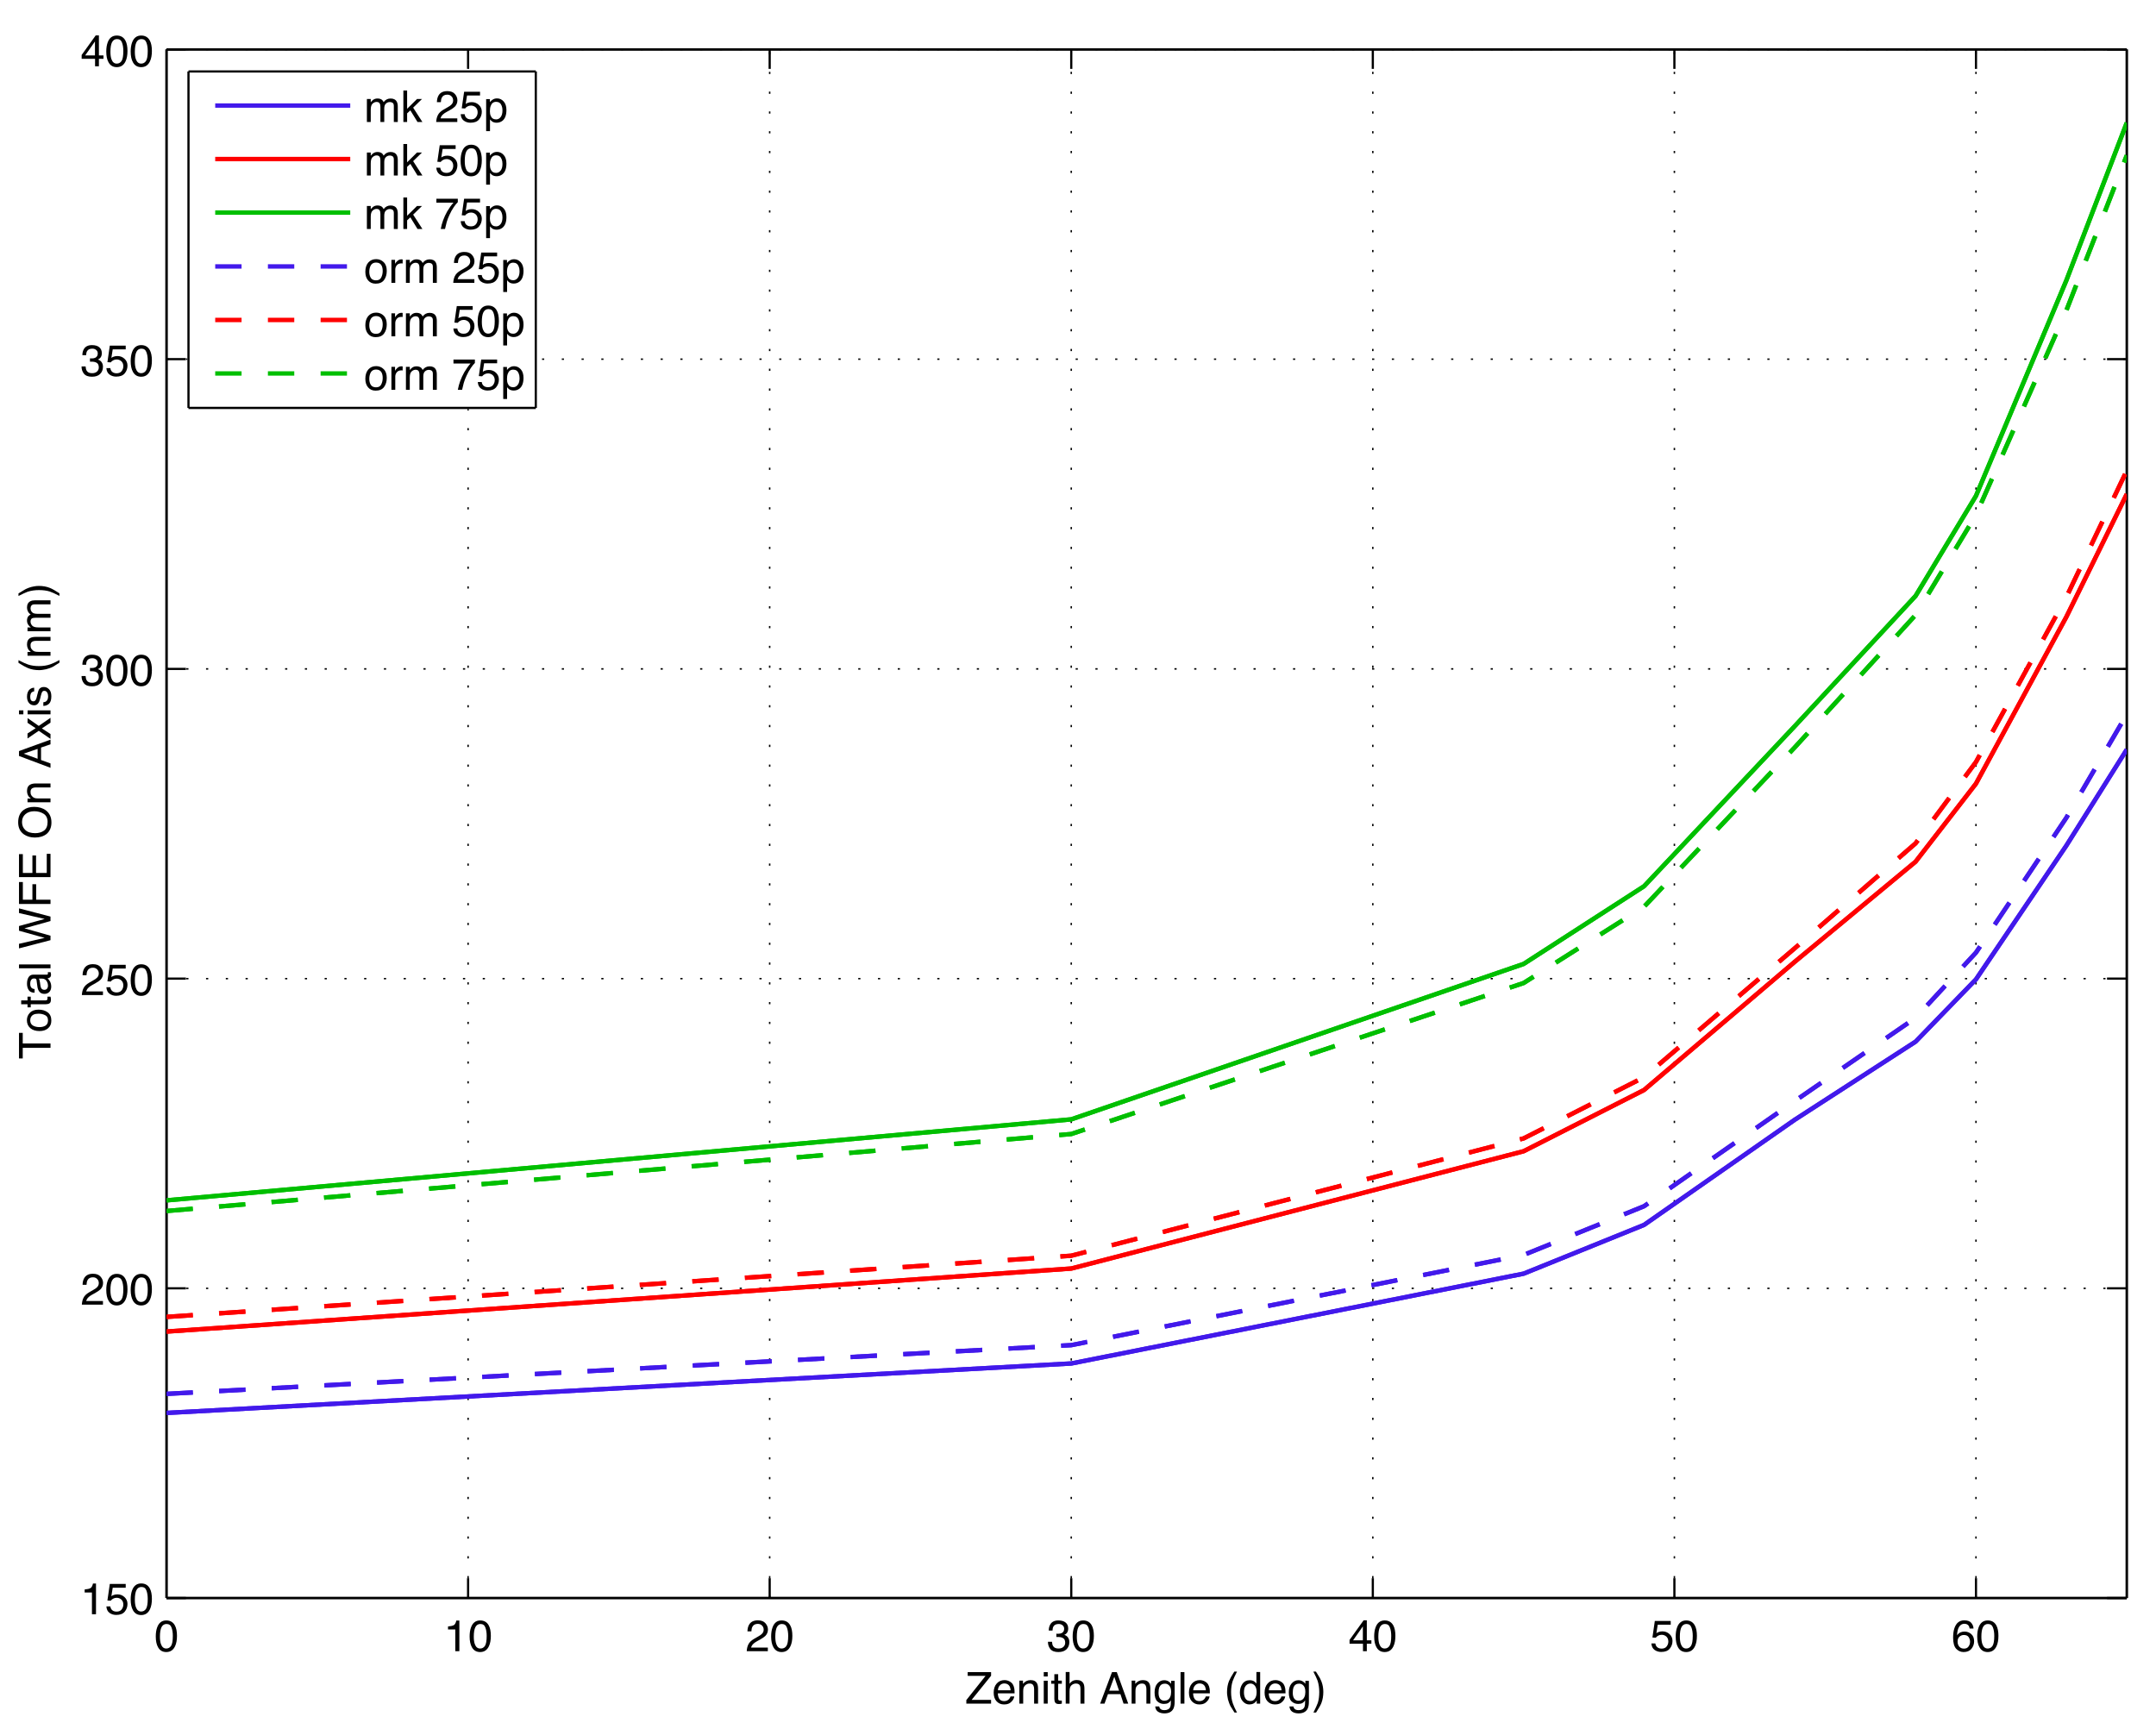 <?xml version="1.0" encoding="UTF-8"?>
<svg xmlns="http://www.w3.org/2000/svg" xmlns:xlink="http://www.w3.org/1999/xlink" width="324pt" height="259pt" viewBox="0 0 324 259" version="1.1">
<defs>
<g>
<symbol overflow="visible" id="glyph0-0">
<path style="stroke:none;" d="M 0.219 0 L 0.219 -4.734 L 3.969 -4.734 L 3.969 0 Z M 3.375 -0.594 L 3.375 -4.141 L 0.812 -4.141 L 0.812 -0.594 Z M 3.375 -0.594 "/>
</symbol>
<symbol overflow="visible" id="glyph0-1">
<path style="stroke:none;" d="M 1.781 -4.625 C 2.375 -4.625 2.805 -4.375 3.078 -3.875 C 3.285 -3.5 3.391 -2.977 3.391 -2.312 C 3.391 -1.688 3.297 -1.172 3.109 -0.766 C 2.836 -0.172 2.395 0.125 1.781 0.125 C 1.227 0.125 0.816 -0.113 0.547 -0.594 C 0.316 -1 0.203 -1.539 0.203 -2.219 C 0.203 -2.738 0.27 -3.188 0.406 -3.562 C 0.656 -4.27 1.113 -4.625 1.781 -4.625 Z M 1.781 -0.406 C 2.082 -0.406 2.32 -0.535 2.5 -0.797 C 2.676 -1.066 2.766 -1.566 2.766 -2.297 C 2.766 -2.816 2.695 -3.242 2.562 -3.578 C 2.438 -3.922 2.188 -4.094 1.812 -4.094 C 1.477 -4.094 1.227 -3.93 1.062 -3.609 C 0.906 -3.297 0.828 -2.82 0.828 -2.188 C 0.828 -1.719 0.879 -1.344 0.984 -1.062 C 1.141 -0.625 1.406 -0.406 1.781 -0.406 Z M 1.781 -0.406 "/>
</symbol>
<symbol overflow="visible" id="glyph0-2">
<path style="stroke:none;" d="M 0.625 -3.266 L 0.625 -3.719 C 1.051 -3.758 1.344 -3.828 1.5 -3.922 C 1.664 -4.016 1.789 -4.242 1.875 -4.609 L 2.328 -4.609 L 2.328 0 L 1.719 0 L 1.719 -3.266 Z M 0.625 -3.266 "/>
</symbol>
<symbol overflow="visible" id="glyph0-3">
<path style="stroke:none;" d="M 0.203 0 C 0.223 -0.395 0.305 -0.738 0.453 -1.031 C 0.598 -1.332 0.875 -1.602 1.281 -1.844 L 1.906 -2.203 C 2.188 -2.359 2.379 -2.492 2.484 -2.609 C 2.66 -2.785 2.75 -2.992 2.75 -3.234 C 2.75 -3.492 2.664 -3.703 2.5 -3.859 C 2.344 -4.023 2.133 -4.109 1.875 -4.109 C 1.469 -4.109 1.191 -3.957 1.047 -3.656 C 0.961 -3.488 0.914 -3.266 0.906 -2.984 L 0.312 -2.984 C 0.32 -3.379 0.398 -3.707 0.547 -3.969 C 0.797 -4.414 1.238 -4.641 1.875 -4.641 C 2.395 -4.641 2.773 -4.492 3.016 -4.203 C 3.266 -3.922 3.391 -3.602 3.391 -3.25 C 3.391 -2.883 3.258 -2.566 3 -2.297 C 2.852 -2.148 2.586 -1.969 2.203 -1.75 L 1.75 -1.5 C 1.539 -1.383 1.379 -1.273 1.266 -1.172 C 1.047 -0.984 0.91 -0.773 0.859 -0.547 L 3.375 -0.547 L 3.375 0 Z M 0.203 0 "/>
</symbol>
<symbol overflow="visible" id="glyph0-4">
<path style="stroke:none;" d="M 1.719 0.125 C 1.164 0.125 0.766 -0.023 0.516 -0.328 C 0.273 -0.629 0.156 -0.992 0.156 -1.422 L 0.766 -1.422 C 0.785 -1.117 0.844 -0.898 0.938 -0.766 C 1.082 -0.523 1.352 -0.406 1.75 -0.406 C 2.051 -0.406 2.289 -0.484 2.469 -0.641 C 2.656 -0.805 2.75 -1.02 2.75 -1.281 C 2.75 -1.602 2.648 -1.828 2.453 -1.953 C 2.266 -2.078 2 -2.141 1.656 -2.141 C 1.613 -2.141 1.57 -2.141 1.531 -2.141 C 1.5 -2.141 1.461 -2.141 1.422 -2.141 L 1.422 -2.641 C 1.473 -2.641 1.52 -2.633 1.562 -2.625 C 1.602 -2.625 1.648 -2.625 1.703 -2.625 C 1.922 -2.625 2.098 -2.66 2.234 -2.734 C 2.473 -2.859 2.594 -3.07 2.594 -3.375 C 2.594 -3.602 2.508 -3.781 2.344 -3.906 C 2.188 -4.031 2 -4.094 1.781 -4.094 C 1.395 -4.094 1.129 -3.969 0.984 -3.719 C 0.898 -3.57 0.852 -3.367 0.844 -3.109 L 0.281 -3.109 C 0.281 -3.453 0.348 -3.742 0.484 -3.984 C 0.711 -4.41 1.125 -4.625 1.719 -4.625 C 2.195 -4.625 2.562 -4.52 2.812 -4.312 C 3.07 -4.102 3.203 -3.801 3.203 -3.406 C 3.203 -3.113 3.125 -2.879 2.969 -2.703 C 2.875 -2.598 2.754 -2.516 2.609 -2.453 C 2.848 -2.391 3.035 -2.258 3.172 -2.062 C 3.305 -1.875 3.375 -1.645 3.375 -1.375 C 3.375 -0.926 3.227 -0.562 2.938 -0.281 C 2.656 -0.008 2.25 0.125 1.719 0.125 Z M 1.719 0.125 "/>
</symbol>
<symbol overflow="visible" id="glyph0-5">
<path style="stroke:none;" d="M 2.172 -1.641 L 2.172 -3.734 L 0.703 -1.641 Z M 2.188 0 L 2.188 -1.125 L 0.172 -1.125 L 0.172 -1.703 L 2.281 -4.641 L 2.766 -4.641 L 2.766 -1.641 L 3.453 -1.641 L 3.453 -1.125 L 2.766 -1.125 L 2.766 0 Z M 2.188 0 "/>
</symbol>
<symbol overflow="visible" id="glyph0-6">
<path style="stroke:none;" d="M 0.812 -1.172 C 0.852 -0.848 1.008 -0.617 1.281 -0.484 C 1.414 -0.422 1.57 -0.391 1.75 -0.391 C 2.094 -0.391 2.348 -0.5 2.516 -0.719 C 2.68 -0.938 2.766 -1.18 2.766 -1.453 C 2.766 -1.773 2.664 -2.023 2.469 -2.203 C 2.27 -2.379 2.035 -2.469 1.766 -2.469 C 1.566 -2.469 1.395 -2.426 1.25 -2.344 C 1.102 -2.27 0.977 -2.164 0.875 -2.031 L 0.375 -2.062 L 0.734 -4.547 L 3.125 -4.547 L 3.125 -3.984 L 1.172 -3.984 L 0.969 -2.703 C 1.07 -2.785 1.176 -2.844 1.281 -2.875 C 1.445 -2.945 1.645 -2.984 1.875 -2.984 C 2.289 -2.984 2.645 -2.848 2.938 -2.578 C 3.238 -2.305 3.391 -1.961 3.391 -1.547 C 3.391 -1.109 3.254 -0.723 2.984 -0.391 C 2.711 -0.055 2.281 0.109 1.688 0.109 C 1.312 0.109 0.977 0.004 0.688 -0.203 C 0.406 -0.41 0.25 -0.734 0.219 -1.172 Z M 0.812 -1.172 "/>
</symbol>
<symbol overflow="visible" id="glyph0-7">
<path style="stroke:none;" d="M 1.922 -4.641 C 2.441 -4.641 2.801 -4.504 3 -4.234 C 3.207 -3.973 3.312 -3.695 3.312 -3.406 L 2.734 -3.406 C 2.703 -3.594 2.648 -3.738 2.578 -3.844 C 2.43 -4.031 2.219 -4.125 1.938 -4.125 C 1.613 -4.125 1.352 -3.973 1.156 -3.672 C 0.969 -3.379 0.863 -2.953 0.844 -2.391 C 0.977 -2.586 1.145 -2.734 1.344 -2.828 C 1.531 -2.91 1.738 -2.953 1.969 -2.953 C 2.352 -2.953 2.688 -2.828 2.969 -2.578 C 3.258 -2.336 3.406 -1.973 3.406 -1.484 C 3.406 -1.066 3.27 -0.691 3 -0.359 C 2.727 -0.035 2.336 0.125 1.828 0.125 C 1.398 0.125 1.031 -0.035 0.719 -0.359 C 0.406 -0.691 0.25 -1.25 0.25 -2.031 C 0.25 -2.602 0.316 -3.086 0.453 -3.484 C 0.723 -4.254 1.211 -4.641 1.922 -4.641 Z M 1.891 -0.391 C 2.191 -0.391 2.414 -0.492 2.562 -0.703 C 2.719 -0.91 2.797 -1.156 2.797 -1.438 C 2.797 -1.664 2.727 -1.891 2.594 -2.109 C 2.457 -2.328 2.211 -2.438 1.859 -2.438 C 1.609 -2.438 1.391 -2.352 1.203 -2.188 C 1.016 -2.02 0.922 -1.77 0.922 -1.438 C 0.922 -1.145 1.004 -0.895 1.172 -0.688 C 1.348 -0.488 1.586 -0.391 1.891 -0.391 Z M 1.891 -0.391 "/>
</symbol>
<symbol overflow="visible" id="glyph0-8">
<path style="stroke:none;" d="M 0.156 -0.531 L 3.047 -4.172 L 0.359 -4.172 L 0.359 -4.734 L 3.875 -4.734 L 3.875 -4.188 L 0.953 -0.562 L 3.875 -0.562 L 3.875 0 L 0.156 0 Z M 2.125 -4.734 Z M 2.125 -4.734 "/>
</symbol>
<symbol overflow="visible" id="glyph0-9">
<path style="stroke:none;" d="M 1.859 -3.531 C 2.109 -3.531 2.348 -3.473 2.578 -3.359 C 2.805 -3.242 2.977 -3.098 3.094 -2.922 C 3.207 -2.742 3.285 -2.535 3.328 -2.297 C 3.359 -2.141 3.375 -1.891 3.375 -1.547 L 0.859 -1.547 C 0.867 -1.191 0.945 -0.906 1.094 -0.688 C 1.25 -0.477 1.488 -0.375 1.812 -0.375 C 2.113 -0.375 2.359 -0.477 2.547 -0.688 C 2.648 -0.801 2.723 -0.93 2.766 -1.078 L 3.328 -1.078 C 3.316 -0.953 3.27 -0.812 3.188 -0.656 C 3.102 -0.5 3.004 -0.375 2.891 -0.281 C 2.723 -0.102 2.508 0.016 2.25 0.078 C 2.102 0.109 1.941 0.125 1.766 0.125 C 1.336 0.125 0.973 -0.031 0.672 -0.344 C 0.379 -0.656 0.234 -1.094 0.234 -1.656 C 0.234 -2.219 0.383 -2.672 0.688 -3.016 C 0.988 -3.359 1.379 -3.531 1.859 -3.531 Z M 2.781 -2 C 2.758 -2.25 2.707 -2.453 2.625 -2.609 C 2.457 -2.891 2.191 -3.031 1.828 -3.031 C 1.555 -3.031 1.332 -2.93 1.156 -2.734 C 0.977 -2.547 0.883 -2.301 0.875 -2 Z M 1.812 -3.547 Z M 1.812 -3.547 "/>
</symbol>
<symbol overflow="visible" id="glyph0-10">
<path style="stroke:none;" d="M 0.422 -3.453 L 0.969 -3.453 L 0.969 -2.969 C 1.133 -3.164 1.305 -3.305 1.484 -3.391 C 1.672 -3.484 1.879 -3.531 2.109 -3.531 C 2.598 -3.531 2.926 -3.359 3.094 -3.016 C 3.188 -2.828 3.234 -2.562 3.234 -2.219 L 3.234 0 L 2.641 0 L 2.641 -2.172 C 2.641 -2.391 2.609 -2.562 2.547 -2.688 C 2.453 -2.906 2.27 -3.016 2 -3.016 C 1.852 -3.016 1.738 -3 1.656 -2.969 C 1.5 -2.914 1.359 -2.82 1.234 -2.688 C 1.141 -2.57 1.078 -2.453 1.047 -2.328 C 1.016 -2.211 1 -2.039 1 -1.812 L 1 0 L 0.422 0 Z M 1.781 -3.547 Z M 1.781 -3.547 "/>
</symbol>
<symbol overflow="visible" id="glyph0-11">
<path style="stroke:none;" d="M 0.422 -3.438 L 1.016 -3.438 L 1.016 0 L 0.422 0 Z M 0.422 -4.734 L 1.016 -4.734 L 1.016 -4.078 L 0.422 -4.078 Z M 0.422 -4.734 "/>
</symbol>
<symbol overflow="visible" id="glyph0-12">
<path style="stroke:none;" d="M 0.547 -4.422 L 1.125 -4.422 L 1.125 -3.453 L 1.672 -3.453 L 1.672 -2.984 L 1.125 -2.984 L 1.125 -0.719 C 1.125 -0.602 1.164 -0.523 1.25 -0.484 C 1.289 -0.461 1.363 -0.453 1.469 -0.453 C 1.5 -0.453 1.531 -0.453 1.562 -0.453 C 1.594 -0.453 1.629 -0.453 1.672 -0.453 L 1.672 0 C 1.609 0.02 1.539 0.035 1.469 0.047 C 1.395 0.055 1.316 0.062 1.234 0.062 C 0.961 0.062 0.781 -0.004 0.688 -0.141 C 0.594 -0.285 0.547 -0.469 0.547 -0.688 L 0.547 -2.984 L 0.078 -2.984 L 0.078 -3.453 L 0.547 -3.453 Z M 0.547 -4.422 "/>
</symbol>
<symbol overflow="visible" id="glyph0-13">
<path style="stroke:none;" d="M 0.422 -4.75 L 1 -4.75 L 1 -2.984 C 1.133 -3.16 1.258 -3.285 1.375 -3.359 C 1.562 -3.484 1.797 -3.547 2.078 -3.547 C 2.578 -3.547 2.914 -3.367 3.094 -3.016 C 3.188 -2.828 3.234 -2.562 3.234 -2.219 L 3.234 0 L 2.641 0 L 2.641 -2.172 C 2.641 -2.43 2.609 -2.617 2.547 -2.734 C 2.441 -2.922 2.242 -3.016 1.953 -3.016 C 1.711 -3.016 1.492 -2.93 1.297 -2.766 C 1.098 -2.609 1 -2.297 1 -1.828 L 1 0 L 0.422 0 Z M 0.422 -4.75 "/>
</symbol>
<symbol overflow="visible" id="glyph0-14">
<path style="stroke:none;" d=""/>
</symbol>
<symbol overflow="visible" id="glyph0-15">
<path style="stroke:none;" d="M 2.938 -1.938 L 2.219 -4.031 L 1.453 -1.938 Z M 1.875 -4.734 L 2.594 -4.734 L 4.312 0 L 3.609 0 L 3.141 -1.422 L 1.266 -1.422 L 0.75 0 L 0.094 0 Z M 1.875 -4.734 "/>
</symbol>
<symbol overflow="visible" id="glyph0-16">
<path style="stroke:none;" d="M 1.641 -3.516 C 1.91 -3.516 2.145 -3.445 2.344 -3.312 C 2.457 -3.238 2.57 -3.129 2.688 -2.984 L 2.688 -3.422 L 3.219 -3.422 L 3.219 -0.281 C 3.219 0.156 3.156 0.504 3.031 0.766 C 2.789 1.234 2.336 1.469 1.672 1.469 C 1.297 1.469 0.977 1.383 0.719 1.219 C 0.469 1.051 0.328 0.785 0.297 0.422 L 0.891 0.422 C 0.922 0.578 0.977 0.695 1.062 0.781 C 1.188 0.914 1.391 0.984 1.672 0.984 C 2.117 0.984 2.41 0.828 2.547 0.516 C 2.629 0.328 2.664 -0.004 2.656 -0.484 C 2.539 -0.305 2.398 -0.172 2.234 -0.078 C 2.078 0.004 1.863 0.047 1.594 0.047 C 1.219 0.047 0.891 -0.082 0.609 -0.344 C 0.336 -0.613 0.203 -1.055 0.203 -1.672 C 0.203 -2.254 0.344 -2.707 0.625 -3.031 C 0.906 -3.352 1.242 -3.516 1.641 -3.516 Z M 2.688 -1.75 C 2.688 -2.176 2.598 -2.488 2.422 -2.688 C 2.242 -2.895 2.02 -3 1.75 -3 C 1.344 -3 1.062 -2.812 0.906 -2.438 C 0.832 -2.227 0.797 -1.957 0.797 -1.625 C 0.797 -1.238 0.875 -0.941 1.031 -0.734 C 1.188 -0.535 1.398 -0.438 1.672 -0.438 C 2.086 -0.438 2.379 -0.625 2.547 -1 C 2.641 -1.207 2.688 -1.457 2.688 -1.75 Z M 1.703 -3.547 Z M 1.703 -3.547 "/>
</symbol>
<symbol overflow="visible" id="glyph0-17">
<path style="stroke:none;" d="M 0.438 -4.734 L 1.016 -4.734 L 1.016 0 L 0.438 0 Z M 0.438 -4.734 "/>
</symbol>
<symbol overflow="visible" id="glyph0-18">
<path style="stroke:none;" d="M 1.953 -4.812 C 1.617 -4.156 1.398 -3.676 1.297 -3.375 C 1.141 -2.895 1.062 -2.348 1.062 -1.734 C 1.062 -1.109 1.148 -0.539 1.328 -0.031 C 1.43 0.289 1.641 0.75 1.953 1.344 L 1.578 1.344 C 1.254 0.852 1.055 0.539 0.984 0.406 C 0.91 0.27 0.832 0.086 0.75 -0.141 C 0.625 -0.461 0.539 -0.801 0.5 -1.156 C 0.469 -1.344 0.453 -1.523 0.453 -1.703 C 0.453 -2.336 0.551 -2.898 0.75 -3.391 C 0.883 -3.711 1.148 -4.188 1.547 -4.812 Z M 1.953 -4.812 "/>
</symbol>
<symbol overflow="visible" id="glyph0-19">
<path style="stroke:none;" d="M 0.797 -1.688 C 0.797 -1.312 0.875 -1 1.031 -0.75 C 1.188 -0.508 1.438 -0.391 1.781 -0.391 C 2.051 -0.391 2.27 -0.504 2.438 -0.734 C 2.613 -0.961 2.703 -1.297 2.703 -1.734 C 2.703 -2.16 2.613 -2.477 2.438 -2.688 C 2.258 -2.906 2.039 -3.016 1.781 -3.016 C 1.488 -3.016 1.25 -2.898 1.062 -2.672 C 0.883 -2.453 0.797 -2.125 0.797 -1.688 Z M 1.672 -3.516 C 1.93 -3.516 2.148 -3.457 2.328 -3.344 C 2.43 -3.281 2.547 -3.172 2.672 -3.016 L 2.672 -4.75 L 3.234 -4.75 L 3.234 0 L 2.719 0 L 2.719 -0.484 C 2.582 -0.266 2.422 -0.109 2.234 -0.016 C 2.047 0.078 1.832 0.125 1.594 0.125 C 1.219 0.125 0.891 -0.035 0.609 -0.359 C 0.328 -0.68 0.188 -1.113 0.188 -1.656 C 0.188 -2.156 0.312 -2.586 0.562 -2.953 C 0.82 -3.328 1.191 -3.516 1.672 -3.516 Z M 1.672 -3.516 "/>
</symbol>
<symbol overflow="visible" id="glyph0-20">
<path style="stroke:none;" d="M 0.234 1.344 C 0.566 0.676 0.785 0.191 0.891 -0.109 C 1.035 -0.566 1.109 -1.109 1.109 -1.734 C 1.109 -2.359 1.023 -2.926 0.859 -3.438 C 0.742 -3.758 0.531 -4.219 0.219 -4.812 L 0.609 -4.812 C 0.941 -4.289 1.141 -3.969 1.203 -3.844 C 1.273 -3.719 1.352 -3.547 1.438 -3.328 C 1.539 -3.055 1.613 -2.789 1.656 -2.531 C 1.695 -2.27 1.719 -2.016 1.719 -1.766 C 1.719 -1.129 1.617 -0.562 1.422 -0.062 C 1.297 0.25 1.031 0.719 0.625 1.344 Z M 0.234 1.344 "/>
</symbol>
<symbol overflow="visible" id="glyph0-21">
<path style="stroke:none;" d="M 0.422 -3.453 L 1 -3.453 L 1 -2.969 C 1.133 -3.133 1.258 -3.258 1.375 -3.344 C 1.562 -3.469 1.773 -3.531 2.016 -3.531 C 2.297 -3.531 2.52 -3.461 2.688 -3.328 C 2.781 -3.254 2.863 -3.141 2.938 -2.984 C 3.07 -3.172 3.223 -3.305 3.391 -3.391 C 3.566 -3.484 3.766 -3.531 3.984 -3.531 C 4.441 -3.531 4.754 -3.363 4.922 -3.031 C 5.016 -2.852 5.062 -2.609 5.062 -2.297 L 5.062 0 L 4.469 0 L 4.469 -2.406 C 4.469 -2.633 4.41 -2.789 4.297 -2.875 C 4.18 -2.957 4.039 -3 3.875 -3 C 3.645 -3 3.445 -2.922 3.281 -2.766 C 3.113 -2.617 3.031 -2.367 3.031 -2.016 L 3.031 0 L 2.453 0 L 2.453 -2.25 C 2.453 -2.488 2.422 -2.66 2.359 -2.766 C 2.273 -2.93 2.113 -3.016 1.875 -3.016 C 1.656 -3.016 1.453 -2.926 1.266 -2.75 C 1.086 -2.582 1 -2.273 1 -1.828 L 1 0 L 0.422 0 Z M 0.422 -3.453 "/>
</symbol>
<symbol overflow="visible" id="glyph0-22">
<path style="stroke:none;" d="M 0.406 -4.734 L 0.969 -4.734 L 0.969 -1.984 L 2.453 -3.453 L 3.203 -3.453 L 1.875 -2.156 L 3.266 0 L 2.531 0 L 1.453 -1.75 L 0.969 -1.297 L 0.969 0 L 0.406 0 Z M 0.406 -4.734 "/>
</symbol>
<symbol overflow="visible" id="glyph0-23">
<path style="stroke:none;" d="M 1.875 -0.391 C 2.145 -0.391 2.367 -0.504 2.547 -0.734 C 2.734 -0.961 2.828 -1.301 2.828 -1.75 C 2.828 -2.02 2.785 -2.254 2.703 -2.453 C 2.555 -2.836 2.281 -3.031 1.875 -3.031 C 1.477 -3.031 1.207 -2.828 1.062 -2.422 C 0.977 -2.211 0.938 -1.941 0.938 -1.609 C 0.938 -1.336 0.977 -1.109 1.062 -0.922 C 1.207 -0.566 1.477 -0.391 1.875 -0.391 Z M 0.375 -3.438 L 0.938 -3.438 L 0.938 -2.984 C 1.062 -3.141 1.191 -3.258 1.328 -3.344 C 1.516 -3.477 1.742 -3.547 2.016 -3.547 C 2.398 -3.547 2.727 -3.395 3 -3.094 C 3.281 -2.789 3.422 -2.359 3.422 -1.797 C 3.422 -1.047 3.223 -0.508 2.828 -0.188 C 2.578 0.008 2.285 0.109 1.953 0.109 C 1.691 0.109 1.473 0.051 1.297 -0.062 C 1.203 -0.125 1.086 -0.234 0.953 -0.391 L 0.953 1.375 L 0.375 1.375 Z M 0.375 -3.438 "/>
</symbol>
<symbol overflow="visible" id="glyph0-24">
<path style="stroke:none;" d="M 3.453 -4.547 L 3.453 -4.031 C 3.297 -3.895 3.094 -3.645 2.844 -3.281 C 2.602 -2.926 2.391 -2.539 2.203 -2.125 C 2.016 -1.727 1.875 -1.363 1.781 -1.031 C 1.719 -0.812 1.633 -0.469 1.531 0 L 0.891 0 C 1.047 -0.883 1.367 -1.766 1.859 -2.641 C 2.16 -3.148 2.473 -3.586 2.797 -3.953 L 0.234 -3.953 L 0.234 -4.547 Z M 3.453 -4.547 "/>
</symbol>
<symbol overflow="visible" id="glyph0-25">
<path style="stroke:none;" d="M 1.797 -0.375 C 2.18 -0.375 2.441 -0.52 2.578 -0.812 C 2.723 -1.102 2.797 -1.426 2.797 -1.781 C 2.797 -2.102 2.742 -2.367 2.641 -2.578 C 2.484 -2.891 2.203 -3.047 1.797 -3.047 C 1.441 -3.047 1.18 -2.91 1.016 -2.641 C 0.859 -2.367 0.781 -2.039 0.781 -1.656 C 0.781 -1.289 0.859 -0.984 1.016 -0.734 C 1.18 -0.492 1.441 -0.375 1.797 -0.375 Z M 1.812 -3.562 C 2.258 -3.562 2.633 -3.41 2.938 -3.109 C 3.25 -2.816 3.406 -2.379 3.406 -1.797 C 3.406 -1.242 3.27 -0.785 3 -0.422 C 2.727 -0.055 2.305 0.125 1.734 0.125 C 1.266 0.125 0.891 -0.035 0.609 -0.359 C 0.328 -0.68 0.188 -1.113 0.188 -1.656 C 0.188 -2.238 0.332 -2.703 0.625 -3.047 C 0.926 -3.391 1.32 -3.562 1.812 -3.562 Z M 1.797 -3.547 Z M 1.797 -3.547 "/>
</symbol>
<symbol overflow="visible" id="glyph0-26">
<path style="stroke:none;" d="M 0.438 -3.453 L 0.984 -3.453 L 0.984 -2.859 C 1.035 -2.973 1.148 -3.113 1.328 -3.281 C 1.504 -3.445 1.707 -3.531 1.938 -3.531 C 1.945 -3.531 1.961 -3.531 1.984 -3.531 C 2.016 -3.531 2.062 -3.523 2.125 -3.516 L 2.125 -2.906 C 2.082 -2.914 2.047 -2.922 2.016 -2.922 C 1.992 -2.922 1.961 -2.922 1.922 -2.922 C 1.629 -2.922 1.406 -2.828 1.25 -2.641 C 1.094 -2.453 1.016 -2.234 1.016 -1.984 L 1.016 0 L 0.438 0 Z M 0.438 -3.453 "/>
</symbol>
<symbol overflow="visible" id="glyph1-0">
<path style="stroke:none;" d="M 0 -0.219 L -4.734 -0.219 L -4.734 -3.969 L 0 -3.969 Z M -0.594 -3.375 L -4.141 -3.375 L -4.141 -0.812 L -0.594 -0.812 Z M -0.594 -3.375 "/>
</symbol>
<symbol overflow="visible" id="glyph1-1">
<path style="stroke:none;" d="M -4.734 -3.953 L -4.172 -3.953 L -4.172 -2.359 L 0 -2.359 L 0 -1.703 L -4.172 -1.703 L -4.172 -0.109 L -4.734 -0.109 Z M -4.734 -3.953 "/>
</symbol>
<symbol overflow="visible" id="glyph1-2">
<path style="stroke:none;" d="M -0.375 -1.797 C -0.375 -2.18 -0.52 -2.441 -0.812 -2.578 C -1.102 -2.723 -1.426 -2.797 -1.781 -2.797 C -2.102 -2.797 -2.363 -2.75 -2.562 -2.656 C -2.883 -2.488 -3.047 -2.203 -3.047 -1.797 C -3.047 -1.441 -2.91 -1.18 -2.641 -1.016 C -2.367 -0.859 -2.039 -0.781 -1.656 -0.781 C -1.289 -0.781 -0.984 -0.859 -0.734 -1.016 C -0.492 -1.18 -0.375 -1.441 -0.375 -1.797 Z M -3.547 -1.812 C -3.547 -2.258 -3.395 -2.633 -3.094 -2.938 C -2.801 -3.25 -2.367 -3.406 -1.797 -3.406 C -1.242 -3.406 -0.785 -3.27 -0.422 -3 C -0.055 -2.727 0.125 -2.312 0.125 -1.75 C 0.125 -1.27 -0.035 -0.891 -0.359 -0.609 C -0.68 -0.328 -1.113 -0.188 -1.656 -0.188 C -2.227 -0.188 -2.688 -0.332 -3.031 -0.625 C -3.375 -0.926 -3.547 -1.32 -3.547 -1.812 Z M -3.531 -1.797 Z M -3.531 -1.797 "/>
</symbol>
<symbol overflow="visible" id="glyph1-3">
<path style="stroke:none;" d="M -4.406 -0.547 L -4.406 -1.125 L -3.453 -1.125 L -3.453 -1.688 L -2.969 -1.688 L -2.969 -1.125 L -0.719 -1.125 C -0.602 -1.125 -0.523 -1.164 -0.484 -1.25 C -0.461 -1.289 -0.453 -1.367 -0.453 -1.484 C -0.453 -1.504 -0.453 -1.531 -0.453 -1.562 C -0.453 -1.594 -0.453 -1.633 -0.453 -1.688 L 0 -1.688 C 0.02 -1.613 0.035 -1.539 0.047 -1.469 C 0.055 -1.395 0.062 -1.316 0.062 -1.234 C 0.062 -0.961 -0.004 -0.781 -0.141 -0.688 C -0.285 -0.594 -0.469 -0.547 -0.688 -0.547 L -2.969 -0.547 L -2.969 -0.078 L -3.453 -0.078 L -3.453 -0.547 Z M -4.406 -0.547 "/>
</symbol>
<symbol overflow="visible" id="glyph1-4">
<path style="stroke:none;" d="M -0.922 -0.875 C -0.754 -0.875 -0.617 -0.93 -0.516 -1.047 C -0.422 -1.172 -0.375 -1.316 -0.375 -1.484 C -0.375 -1.691 -0.422 -1.891 -0.516 -2.078 C -0.672 -2.398 -0.926 -2.562 -1.281 -2.562 L -1.75 -2.562 C -1.707 -2.5 -1.672 -2.41 -1.641 -2.297 C -1.609 -2.18 -1.586 -2.07 -1.578 -1.969 L -1.531 -1.609 C -1.5 -1.398 -1.457 -1.242 -1.406 -1.141 C -1.301 -0.961 -1.141 -0.875 -0.922 -0.875 Z M -2.094 -2.281 C -2.102 -2.414 -2.156 -2.504 -2.25 -2.547 C -2.301 -2.566 -2.379 -2.578 -2.484 -2.578 C -2.68 -2.578 -2.82 -2.504 -2.906 -2.359 C -3 -2.223 -3.047 -2.023 -3.047 -1.766 C -3.047 -1.461 -2.961 -1.25 -2.797 -1.125 C -2.703 -1.051 -2.566 -1.004 -2.391 -0.984 L -2.391 -0.438 C -2.816 -0.445 -3.113 -0.582 -3.281 -0.844 C -3.445 -1.113 -3.531 -1.426 -3.531 -1.781 C -3.531 -2.188 -3.453 -2.516 -3.297 -2.766 C -3.141 -3.023 -2.898 -3.156 -2.578 -3.156 L -0.594 -3.156 C -0.531 -3.156 -0.477 -3.164 -0.438 -3.188 C -0.406 -3.207 -0.391 -3.258 -0.391 -3.344 C -0.391 -3.363 -0.391 -3.391 -0.391 -3.422 C -0.398 -3.461 -0.406 -3.5 -0.406 -3.531 L 0.016 -3.531 C 0.047 -3.438 0.062 -3.363 0.062 -3.312 C 0.07 -3.27 0.078 -3.211 0.078 -3.141 C 0.078 -2.93 0.004 -2.785 -0.141 -2.703 C -0.211 -2.648 -0.316 -2.613 -0.453 -2.594 C -0.297 -2.477 -0.16 -2.305 -0.047 -2.078 C 0.055 -1.859 0.109 -1.617 0.109 -1.359 C 0.109 -1.035 0.016 -0.77 -0.172 -0.562 C -0.367 -0.363 -0.613 -0.266 -0.906 -0.266 C -1.227 -0.266 -1.473 -0.363 -1.641 -0.562 C -1.816 -0.758 -1.926 -1.023 -1.969 -1.359 Z M -3.531 -1.797 Z M -3.531 -1.797 "/>
</symbol>
<symbol overflow="visible" id="glyph1-5">
<path style="stroke:none;" d="M -4.734 -0.438 L -4.734 -1.016 L 0 -1.016 L 0 -0.438 Z M -4.734 -0.438 "/>
</symbol>
<symbol overflow="visible" id="glyph1-6">
<path style="stroke:none;" d=""/>
</symbol>
<symbol overflow="visible" id="glyph1-7">
<path style="stroke:none;" d="M -4.734 -0.812 L -0.875 -1.703 L -4.734 -2.781 L -4.734 -3.484 L -0.875 -4.547 L -4.734 -5.438 L -4.734 -6.141 L 0 -4.906 L 0 -4.234 L -3.922 -3.141 L 0 -2.031 L 0 -1.359 L -4.734 -0.125 Z M -4.734 -0.812 "/>
</symbol>
<symbol overflow="visible" id="glyph1-8">
<path style="stroke:none;" d="M -4.734 -0.562 L -4.734 -3.859 L -4.156 -3.859 L -4.156 -1.203 L -2.719 -1.203 L -2.719 -3.531 L -2.156 -3.531 L -2.156 -1.203 L 0 -1.203 L 0 -0.562 Z M -4.734 -0.562 "/>
</symbol>
<symbol overflow="visible" id="glyph1-9">
<path style="stroke:none;" d="M -4.734 -0.562 L -4.734 -4.016 L -4.156 -4.016 L -4.156 -1.188 L -2.719 -1.188 L -2.719 -3.812 L -2.172 -3.812 L -2.172 -1.188 L -0.562 -1.188 L -0.562 -4.062 L 0 -4.062 L 0 -0.562 Z M -4.734 -2.312 Z M -4.734 -2.312 "/>
</symbol>
<symbol overflow="visible" id="glyph1-10">
<path style="stroke:none;" d="M -4.859 -2.547 C -4.859 -3.391 -4.586 -4.008 -4.047 -4.406 C -3.629 -4.719 -3.098 -4.875 -2.453 -4.875 C -1.742 -4.875 -1.156 -4.695 -0.688 -4.344 C -0.133 -3.914 0.141 -3.312 0.141 -2.531 C 0.141 -1.801 -0.098 -1.227 -0.578 -0.812 C -1.047 -0.445 -1.633 -0.266 -2.344 -0.266 C -2.977 -0.266 -3.523 -0.422 -3.984 -0.734 C -4.566 -1.141 -4.859 -1.742 -4.859 -2.547 Z M -0.438 -2.609 C -0.438 -3.18 -0.641 -3.594 -1.047 -3.844 C -1.453 -4.094 -1.914 -4.219 -2.438 -4.219 C -2.988 -4.219 -3.43 -4.07 -3.766 -3.781 C -4.109 -3.488 -4.281 -3.094 -4.281 -2.594 C -4.281 -2.102 -4.113 -1.703 -3.781 -1.391 C -3.445 -1.078 -2.953 -0.922 -2.297 -0.922 C -1.773 -0.922 -1.332 -1.051 -0.969 -1.312 C -0.613 -1.582 -0.438 -2.016 -0.438 -2.609 Z M -4.859 -2.562 Z M -4.859 -2.562 "/>
</symbol>
<symbol overflow="visible" id="glyph1-11">
<path style="stroke:none;" d="M -3.453 -0.422 L -3.453 -0.984 L -2.953 -0.984 C -3.16 -1.141 -3.305 -1.305 -3.391 -1.484 C -3.484 -1.672 -3.531 -1.879 -3.531 -2.109 C -3.531 -2.598 -3.359 -2.926 -3.016 -3.094 C -2.828 -3.195 -2.562 -3.25 -2.219 -3.25 L 0 -3.25 L 0 -2.656 L -2.172 -2.656 C -2.379 -2.656 -2.551 -2.625 -2.688 -2.562 C -2.895 -2.457 -3 -2.27 -3 -2 C -3 -1.863 -2.988 -1.75 -2.969 -1.656 C -2.914 -1.5 -2.816 -1.359 -2.672 -1.234 C -2.566 -1.141 -2.453 -1.078 -2.328 -1.047 C -2.203 -1.016 -2.031 -1 -1.812 -1 L 0 -1 L 0 -0.422 Z M -3.531 -1.797 Z M -3.531 -1.797 "/>
</symbol>
<symbol overflow="visible" id="glyph1-12">
<path style="stroke:none;" d="M -1.938 -2.938 L -4.031 -2.219 L -1.938 -1.453 Z M -4.734 -1.875 L -4.734 -2.609 L 0 -4.328 L 0 -3.625 L -1.422 -3.141 L -1.422 -1.266 L 0 -0.75 L 0 -0.094 Z M -4.734 -1.875 "/>
</symbol>
<symbol overflow="visible" id="glyph1-13">
<path style="stroke:none;" d="M -3.453 -0.094 L -3.453 -0.844 L -2.234 -1.641 L -3.453 -2.453 L -3.438 -3.156 L -1.766 -1.984 L 0 -3.203 L 0 -2.469 L -1.297 -1.609 L 0 -0.766 L 0 -0.031 L -1.766 -1.25 Z M -3.453 -0.094 "/>
</symbol>
<symbol overflow="visible" id="glyph1-14">
<path style="stroke:none;" d="M -3.438 -0.422 L -3.438 -1.016 L 0 -1.016 L 0 -0.422 Z M -4.734 -0.422 L -4.734 -1.016 L -4.078 -1.016 L -4.078 -0.422 Z M -4.734 -0.422 "/>
</symbol>
<symbol overflow="visible" id="glyph1-15">
<path style="stroke:none;" d="M -1.078 -0.766 C -0.891 -0.785 -0.742 -0.836 -0.641 -0.922 C -0.453 -1.066 -0.359 -1.316 -0.359 -1.672 C -0.359 -1.891 -0.406 -2.078 -0.5 -2.234 C -0.594 -2.398 -0.738 -2.484 -0.938 -2.484 C -1.082 -2.484 -1.191 -2.422 -1.266 -2.297 C -1.316 -2.211 -1.375 -2.047 -1.438 -1.797 L -1.547 -1.344 C -1.617 -1.039 -1.703 -0.82 -1.797 -0.688 C -1.953 -0.438 -2.164 -0.312 -2.438 -0.312 C -2.77 -0.312 -3.035 -0.426 -3.234 -0.656 C -3.43 -0.895 -3.531 -1.211 -3.531 -1.609 C -3.531 -2.129 -3.379 -2.504 -3.078 -2.734 C -2.891 -2.879 -2.68 -2.953 -2.453 -2.953 L -2.453 -2.406 C -2.586 -2.395 -2.707 -2.348 -2.812 -2.266 C -2.969 -2.129 -3.047 -1.895 -3.047 -1.562 C -3.047 -1.344 -3.004 -1.176 -2.922 -1.062 C -2.836 -0.957 -2.723 -0.906 -2.578 -0.906 C -2.43 -0.906 -2.312 -0.977 -2.219 -1.125 C -2.164 -1.207 -2.117 -1.332 -2.078 -1.5 L -1.984 -1.891 C -1.891 -2.305 -1.797 -2.586 -1.703 -2.734 C -1.547 -2.953 -1.312 -3.062 -1 -3.062 C -0.688 -3.062 -0.422 -2.941 -0.203 -2.703 C 0.016 -2.473 0.125 -2.125 0.125 -1.656 C 0.125 -1.133 0.008 -0.766 -0.219 -0.547 C -0.445 -0.336 -0.734 -0.227 -1.078 -0.219 Z M -3.531 -1.625 Z M -3.531 -1.625 "/>
</symbol>
<symbol overflow="visible" id="glyph1-16">
<path style="stroke:none;" d="M -4.812 -1.953 C -4.156 -1.617 -3.672 -1.398 -3.359 -1.297 C -2.891 -1.141 -2.348 -1.062 -1.734 -1.062 C -1.109 -1.062 -0.539 -1.148 -0.031 -1.328 C 0.289 -1.43 0.75 -1.645 1.344 -1.969 L 1.344 -1.578 C 0.852 -1.266 0.539 -1.066 0.406 -0.984 C 0.27 -0.91 0.086 -0.832 -0.141 -0.75 C -0.461 -0.625 -0.801 -0.539 -1.156 -0.5 C -1.344 -0.469 -1.52 -0.453 -1.688 -0.453 C -2.32 -0.453 -2.891 -0.555 -3.391 -0.766 C -3.703 -0.891 -4.176 -1.148 -4.812 -1.547 Z M -4.812 -1.953 "/>
</symbol>
<symbol overflow="visible" id="glyph1-17">
<path style="stroke:none;" d="M -3.453 -0.422 L -3.453 -1 L -2.953 -1 C -3.129 -1.133 -3.254 -1.258 -3.328 -1.375 C -3.461 -1.562 -3.531 -1.781 -3.531 -2.031 C -3.531 -2.301 -3.461 -2.52 -3.328 -2.688 C -3.242 -2.781 -3.129 -2.867 -2.984 -2.953 C -3.172 -3.078 -3.305 -3.227 -3.391 -3.406 C -3.484 -3.582 -3.531 -3.773 -3.531 -3.984 C -3.531 -4.453 -3.359 -4.77 -3.016 -4.938 C -2.836 -5.031 -2.598 -5.078 -2.297 -5.078 L 0 -5.078 L 0 -4.469 L -2.391 -4.469 C -2.617 -4.469 -2.773 -4.41 -2.859 -4.297 C -2.953 -4.18 -3 -4.039 -3 -3.875 C -3 -3.645 -2.922 -3.445 -2.766 -3.281 C -2.617 -3.125 -2.363 -3.047 -2 -3.047 L 0 -3.047 L 0 -2.453 L -2.25 -2.453 C -2.477 -2.453 -2.648 -2.426 -2.766 -2.375 C -2.922 -2.281 -3 -2.113 -3 -1.875 C -3 -1.656 -2.914 -1.453 -2.75 -1.266 C -2.582 -1.086 -2.273 -1 -1.828 -1 L 0 -1 L 0 -0.422 Z M -3.453 -0.422 "/>
</symbol>
<symbol overflow="visible" id="glyph1-18">
<path style="stroke:none;" d="M 1.344 -0.234 C 0.676 -0.578 0.191 -0.797 -0.109 -0.891 C -0.566 -1.035 -1.109 -1.109 -1.734 -1.109 C -2.348 -1.109 -2.914 -1.023 -3.438 -0.859 C -3.75 -0.742 -4.207 -0.531 -4.812 -0.219 L -4.812 -0.609 C -4.281 -0.941 -3.953 -1.141 -3.828 -1.203 C -3.703 -1.273 -3.531 -1.352 -3.312 -1.438 C -3.051 -1.539 -2.785 -1.613 -2.516 -1.656 C -2.254 -1.707 -2.004 -1.734 -1.766 -1.734 C -1.129 -1.734 -0.562 -1.629 -0.062 -1.422 C 0.25 -1.297 0.719 -1.031 1.344 -0.625 Z M 1.344 -0.234 "/>
</symbol>
</g>
<clipPath id="clip1">
  <path d="M 0.109 0 L 324 0 L 324 258.891 L 0.109 258.891 Z M 0.109 0 "/>
</clipPath>
<clipPath id="clip2">
  <path d="M 25.02 112 L 319.602 112 L 319.602 213 L 25.02 213 Z M 25.02 112 "/>
</clipPath>
<clipPath id="clip3">
  <path d="M 25.02 74 L 319.602 74 L 319.602 201 L 25.02 201 Z M 25.02 74 "/>
</clipPath>
<clipPath id="clip4">
  <path d="M 25.02 18 L 319.602 18 L 319.602 181 L 25.02 181 Z M 25.02 18 "/>
</clipPath>
<clipPath id="clip5">
  <path d="M 25.02 107 L 319.602 107 L 319.602 210 L 25.02 210 Z M 25.02 107 "/>
</clipPath>
<clipPath id="clip6">
  <path d="M 25.02 70 L 319.602 70 L 319.602 199 L 25.02 199 Z M 25.02 70 "/>
</clipPath>
<clipPath id="clip7">
  <path d="M 25.02 23 L 319.602 23 L 319.602 183 L 25.02 183 Z M 25.02 23 "/>
</clipPath>
<clipPath id="clip8">
  <path d="M 25.02 112 L 319.602 112 L 319.602 213 L 25.02 213 Z M 25.02 112 "/>
</clipPath>
<clipPath id="clip9">
  <path d="M 25.02 74 L 319.602 74 L 319.602 201 L 25.02 201 Z M 25.02 74 "/>
</clipPath>
<clipPath id="clip10">
  <path d="M 25.02 18 L 319.602 18 L 319.602 181 L 25.02 181 Z M 25.02 18 "/>
</clipPath>
<clipPath id="clip11">
  <path d="M 25.02 107 L 319.602 107 L 319.602 210 L 25.02 210 Z M 25.02 107 "/>
</clipPath>
<clipPath id="clip12">
  <path d="M 25.02 70 L 319.602 70 L 319.602 199 L 25.02 199 Z M 25.02 70 "/>
</clipPath>
<clipPath id="clip13">
  <path d="M 25.02 23 L 319.602 23 L 319.602 183 L 25.02 183 Z M 25.02 23 "/>
</clipPath>
</defs>
<g id="surface1">
<rect x="0" y="0" width="324" height="259" style="fill:rgb(100%,100%,100%);fill-opacity:1;stroke:none;"/>
<g clip-path="url(#clip1)" clip-rule="nonzero">
<path style=" stroke:none;fill-rule:nonzero;fill:rgb(100%,100%,100%);fill-opacity:1;" d="M 0.109 258.891 L 324.027 258.891 L 324.027 -0.027 L 0.109 -0.027 Z M 0.109 258.891 "/>
</g>
<path style=" stroke:none;fill-rule:nonzero;fill:rgb(100%,100%,100%);fill-opacity:1;" d="M 25.02 240.168 L 319.547 240.168 L 319.547 7.543 L 25.02 7.543 Z M 25.02 240.168 "/>
<path style="fill:none;stroke-width:0.5;stroke-linecap:butt;stroke-linejoin:round;stroke:rgb(100%,100%,100%);stroke-opacity:1;stroke-miterlimit:10;" d="M 37.915 28.503 L 37.915 380.584 L 484.252 380.584 L 484.252 28.503 L 37.915 28.503 " transform="matrix(0.66,0,0,-0.661,0,259)"/>
<path style="fill:none;stroke-width:0.333;stroke-linecap:butt;stroke-linejoin:round;stroke:rgb(0%,0%,0%);stroke-opacity:1;stroke-dasharray:0.5,4;stroke-miterlimit:10;" d="M 37.915 28.503 L 37.915 380.584 M 106.583 28.503 L 106.583 380.584 M 175.251 28.503 L 175.251 380.584 M 243.919 28.503 L 243.919 380.584 M 312.582 28.503 L 312.582 380.584 M 381.25 28.503 L 381.25 380.584 M 449.918 28.503 L 449.918 380.584 M 37.915 28.503 L 484.252 28.503 M 37.915 98.916 L 484.252 98.916 M 37.915 169.33 L 484.252 169.33 M 37.915 239.75 L 484.252 239.75 M 37.915 310.17 L 484.252 310.17 M 37.915 380.584 L 484.252 380.584 " transform="matrix(0.66,0,0,-0.661,0,259)"/>
<path style="fill:none;stroke-width:0.5;stroke-linecap:butt;stroke-linejoin:round;stroke:rgb(0%,0%,0%);stroke-opacity:1;stroke-miterlimit:10;" d="M 37.915 28.503 L 484.252 28.503 M 37.915 380.584 L 484.252 380.584 M 37.915 28.503 L 37.915 380.584 M 484.252 28.503 L 484.252 380.584 M 37.915 28.503 L 484.252 28.503 M 37.915 28.503 L 37.915 380.584 M 37.915 28.503 L 37.915 33.002 M 37.915 380.584 L 37.915 376.167 " transform="matrix(0.66,0,0,-0.661,0,259)"/>
<g style="fill:rgb(0%,0%,0%);fill-opacity:1;">
  <use xlink:href="#glyph0-1" x="23.206" y="248.153"/>
</g>
<path style="fill:none;stroke-width:0.5;stroke-linecap:butt;stroke-linejoin:round;stroke:rgb(0%,0%,0%);stroke-opacity:1;stroke-miterlimit:10;" d="M 106.583 28.503 L 106.583 33.002 M 106.583 380.584 L 106.583 376.167 " transform="matrix(0.66,0,0,-0.661,0,259)"/>
<g style="fill:rgb(0%,0%,0%);fill-opacity:1;">
  <use xlink:href="#glyph0-2" x="66.703" y="248.153"/>
  <use xlink:href="#glyph0-1" x="70.372" y="248.153"/>
</g>
<path style="fill:none;stroke-width:0.5;stroke-linecap:butt;stroke-linejoin:round;stroke:rgb(0%,0%,0%);stroke-opacity:1;stroke-miterlimit:10;" d="M 175.251 28.503 L 175.251 33.002 M 175.251 380.584 L 175.251 376.167 " transform="matrix(0.66,0,0,-0.661,0,259)"/>
<g style="fill:rgb(0%,0%,0%);fill-opacity:1;">
  <use xlink:href="#glyph0-3" x="112.014" y="248.153"/>
  <use xlink:href="#glyph0-1" x="115.683" y="248.153"/>
</g>
<path style="fill:none;stroke-width:0.5;stroke-linecap:butt;stroke-linejoin:round;stroke:rgb(0%,0%,0%);stroke-opacity:1;stroke-miterlimit:10;" d="M 243.919 28.503 L 243.919 33.002 M 243.919 380.584 L 243.919 376.167 " transform="matrix(0.66,0,0,-0.661,0,259)"/>
<g style="fill:rgb(0%,0%,0%);fill-opacity:1;">
  <use xlink:href="#glyph0-4" x="157.326" y="248.153"/>
  <use xlink:href="#glyph0-1" x="160.995" y="248.153"/>
</g>
<path style="fill:none;stroke-width:0.5;stroke-linecap:butt;stroke-linejoin:round;stroke:rgb(0%,0%,0%);stroke-opacity:1;stroke-miterlimit:10;" d="M 312.582 28.503 L 312.582 33.002 M 312.582 380.584 L 312.582 376.167 " transform="matrix(0.66,0,0,-0.661,0,259)"/>
<g style="fill:rgb(0%,0%,0%);fill-opacity:1;">
  <use xlink:href="#glyph0-5" x="202.637" y="248.153"/>
  <use xlink:href="#glyph0-1" x="206.306" y="248.153"/>
</g>
<path style="fill:none;stroke-width:0.5;stroke-linecap:butt;stroke-linejoin:round;stroke:rgb(0%,0%,0%);stroke-opacity:1;stroke-miterlimit:10;" d="M 381.25 28.503 L 381.25 33.002 M 381.25 380.584 L 381.25 376.167 " transform="matrix(0.66,0,0,-0.661,0,259)"/>
<g style="fill:rgb(0%,0%,0%);fill-opacity:1;">
  <use xlink:href="#glyph0-6" x="247.949" y="248.153"/>
  <use xlink:href="#glyph0-1" x="251.618" y="248.153"/>
</g>
<path style="fill:none;stroke-width:0.5;stroke-linecap:butt;stroke-linejoin:round;stroke:rgb(0%,0%,0%);stroke-opacity:1;stroke-miterlimit:10;" d="M 449.918 28.503 L 449.918 33.002 M 449.918 380.584 L 449.918 376.167 " transform="matrix(0.66,0,0,-0.661,0,259)"/>
<g style="fill:rgb(0%,0%,0%);fill-opacity:1;">
  <use xlink:href="#glyph0-7" x="293.261" y="248.153"/>
  <use xlink:href="#glyph0-1" x="296.93" y="248.153"/>
</g>
<path style="fill:none;stroke-width:0.5;stroke-linecap:butt;stroke-linejoin:round;stroke:rgb(0%,0%,0%);stroke-opacity:1;stroke-miterlimit:10;" d="M 37.915 28.503 L 42.331 28.503 M 484.252 28.503 L 479.753 28.503 " transform="matrix(0.66,0,0,-0.661,0,259)"/>
<g style="fill:rgb(0%,0%,0%);fill-opacity:1;">
  <use xlink:href="#glyph0-2" x="12.098" y="242.592"/>
  <use xlink:href="#glyph0-6" x="15.767" y="242.592"/>
  <use xlink:href="#glyph0-1" x="19.436" y="242.592"/>
</g>
<path style="fill:none;stroke-width:0.5;stroke-linecap:butt;stroke-linejoin:round;stroke:rgb(0%,0%,0%);stroke-opacity:1;stroke-miterlimit:10;" d="M 37.915 98.916 L 42.331 98.916 M 484.252 98.916 L 479.753 98.916 " transform="matrix(0.66,0,0,-0.661,0,259)"/>
<g style="fill:rgb(0%,0%,0%);fill-opacity:1;">
  <use xlink:href="#glyph0-3" x="12.098" y="196.067"/>
  <use xlink:href="#glyph0-1" x="15.767" y="196.067"/>
  <use xlink:href="#glyph0-1" x="19.436" y="196.067"/>
</g>
<path style="fill:none;stroke-width:0.5;stroke-linecap:butt;stroke-linejoin:round;stroke:rgb(0%,0%,0%);stroke-opacity:1;stroke-miterlimit:10;" d="M 37.915 169.33 L 42.331 169.33 M 484.252 169.33 L 479.753 169.33 " transform="matrix(0.66,0,0,-0.661,0,259)"/>
<g style="fill:rgb(0%,0%,0%);fill-opacity:1;">
  <use xlink:href="#glyph0-3" x="12.098" y="149.542"/>
  <use xlink:href="#glyph0-6" x="15.767" y="149.542"/>
  <use xlink:href="#glyph0-1" x="19.436" y="149.542"/>
</g>
<path style="fill:none;stroke-width:0.5;stroke-linecap:butt;stroke-linejoin:round;stroke:rgb(0%,0%,0%);stroke-opacity:1;stroke-miterlimit:10;" d="M 37.915 239.75 L 42.331 239.75 M 484.252 239.75 L 479.753 239.75 " transform="matrix(0.66,0,0,-0.661,0,259)"/>
<g style="fill:rgb(0%,0%,0%);fill-opacity:1;">
  <use xlink:href="#glyph0-4" x="12.098" y="103.016"/>
  <use xlink:href="#glyph0-1" x="15.767" y="103.016"/>
  <use xlink:href="#glyph0-1" x="19.436" y="103.016"/>
</g>
<path style="fill:none;stroke-width:0.5;stroke-linecap:butt;stroke-linejoin:round;stroke:rgb(0%,0%,0%);stroke-opacity:1;stroke-miterlimit:10;" d="M 37.915 310.17 L 42.331 310.17 M 484.252 310.17 L 479.753 310.17 " transform="matrix(0.66,0,0,-0.661,0,259)"/>
<g style="fill:rgb(0%,0%,0%);fill-opacity:1;">
  <use xlink:href="#glyph0-4" x="12.098" y="56.491"/>
  <use xlink:href="#glyph0-6" x="15.767" y="56.491"/>
  <use xlink:href="#glyph0-1" x="19.436" y="56.491"/>
</g>
<path style="fill:none;stroke-width:0.5;stroke-linecap:butt;stroke-linejoin:round;stroke:rgb(0%,0%,0%);stroke-opacity:1;stroke-miterlimit:10;" d="M 37.915 380.584 L 42.331 380.584 M 484.252 380.584 L 479.753 380.584 " transform="matrix(0.66,0,0,-0.661,0,259)"/>
<g style="fill:rgb(0%,0%,0%);fill-opacity:1;">
  <use xlink:href="#glyph0-5" x="12.098" y="9.966"/>
  <use xlink:href="#glyph0-1" x="15.767" y="9.966"/>
  <use xlink:href="#glyph0-1" x="19.436" y="9.966"/>
</g>
<path style="fill:none;stroke-width:0.5;stroke-linecap:butt;stroke-linejoin:round;stroke:rgb(0%,0%,0%);stroke-opacity:1;stroke-miterlimit:10;" d="M 37.915 28.503 L 484.252 28.503 M 37.915 380.584 L 484.252 380.584 M 37.915 28.503 L 37.915 380.584 M 484.252 28.503 L 484.252 380.584 " transform="matrix(0.66,0,0,-0.661,0,259)"/>
<g clip-path="url(#clip2)" clip-rule="nonzero">
<path style="fill:none;stroke-width:1;stroke-linecap:butt;stroke-linejoin:round;stroke:rgb(25.882%,9.804%,92.157%);stroke-opacity:1;stroke-miterlimit:10;" d="M 37.915 70.585 L 243.919 81.83 L 346.916 102.251 L 374.335 113.33 L 408.669 137.251 L 436.166 154.999 L 449.918 169.165 L 470.5 199.583 L 484.252 221.416 " transform="matrix(0.66,0,0,-0.661,0,259)"/>
</g>
<g clip-path="url(#clip3)" clip-rule="nonzero">
<path style="fill:none;stroke-width:1;stroke-linecap:butt;stroke-linejoin:round;stroke:rgb(100%,0%,0%);stroke-opacity:1;stroke-miterlimit:10;" d="M 37.915 89.084 L 243.919 103.416 L 346.916 130.085 L 374.335 144.003 L 408.669 173.167 L 436.166 195.917 L 449.918 213.666 L 470.5 251.58 L 484.252 279.497 " transform="matrix(0.66,0,0,-0.661,0,259)"/>
</g>
<g clip-path="url(#clip4)" clip-rule="nonzero">
<path style="fill:none;stroke-width:1;stroke-linecap:butt;stroke-linejoin:round;stroke:rgb(0%,74.902%,0%);stroke-opacity:1;stroke-miterlimit:10;" d="M 37.915 118.917 L 243.919 137.334 L 346.916 172.665 L 374.335 190.33 L 408.669 226.749 L 436.166 256.334 L 449.918 279.084 L 470.5 328.084 L 484.252 363.917 " transform="matrix(0.66,0,0,-0.661,0,259)"/>
</g>
<g clip-path="url(#clip5)" clip-rule="nonzero">
<path style="fill:none;stroke-width:1;stroke-linecap:butt;stroke-linejoin:round;stroke:rgb(25.882%,9.804%,92.157%);stroke-opacity:1;stroke-dasharray:6;stroke-miterlimit:10;" d="M 37.915 74.919 L 243.919 85.998 L 346.916 106.502 L 374.335 117.581 L 408.669 141.502 L 436.166 160.415 L 449.918 175.248 L 470.5 205.915 L 484.252 229.416 " transform="matrix(0.66,0,0,-0.661,0,259)"/>
</g>
<g clip-path="url(#clip6)" clip-rule="nonzero">
<path style="fill:none;stroke-width:1;stroke-linecap:butt;stroke-linejoin:round;stroke:rgb(100%,0%,0%);stroke-opacity:1;stroke-dasharray:6;stroke-miterlimit:10;" d="M 37.915 92.419 L 243.919 106.33 L 346.916 133 L 374.335 146.917 L 408.669 176.247 L 436.166 200.085 L 449.918 218.584 L 470.5 256.085 L 484.252 284.83 " transform="matrix(0.66,0,0,-0.661,0,259)"/>
</g>
<g clip-path="url(#clip7)" clip-rule="nonzero">
<path style="fill:none;stroke-width:1;stroke-linecap:butt;stroke-linejoin:round;stroke:rgb(0%,74.902%,0%);stroke-opacity:1;stroke-dasharray:6;stroke-miterlimit:10;" d="M 37.915 116.499 L 243.919 133.999 L 346.916 168.331 L 374.335 185.666 L 408.669 221.919 L 436.166 252 L 449.918 274.75 L 470.5 321.249 L 484.252 356.497 " transform="matrix(0.66,0,0,-0.661,0,259)"/>
</g>
<g style="fill:rgb(0%,0%,0%);fill-opacity:1;">
  <use xlink:href="#glyph0-8" x="145.063" y="256.027"/>
  <use xlink:href="#glyph0-9" x="149.095" y="256.027"/>
  <use xlink:href="#glyph0-10" x="152.764" y="256.027"/>
  <use xlink:href="#glyph0-11" x="156.433" y="256.027"/>
  <use xlink:href="#glyph0-12" x="157.898" y="256.027"/>
  <use xlink:href="#glyph0-13" x="159.732" y="256.027"/>
  <use xlink:href="#glyph0-14" x="163.401" y="256.027"/>
  <use xlink:href="#glyph0-15" x="165.236" y="256.027"/>
  <use xlink:href="#glyph0-10" x="169.637" y="256.027"/>
  <use xlink:href="#glyph0-16" x="173.306" y="256.027"/>
  <use xlink:href="#glyph0-17" x="176.975" y="256.027"/>
  <use xlink:href="#glyph0-9" x="178.44" y="256.027"/>
  <use xlink:href="#glyph0-14" x="182.109" y="256.027"/>
  <use xlink:href="#glyph0-18" x="183.943" y="256.027"/>
  <use xlink:href="#glyph0-19" x="186.141" y="256.027"/>
  <use xlink:href="#glyph0-9" x="189.809" y="256.027"/>
  <use xlink:href="#glyph0-16" x="193.478" y="256.027"/>
  <use xlink:href="#glyph0-20" x="197.147" y="256.027"/>
</g>
<g style="fill:rgb(0%,0%,0%);fill-opacity:1;">
  <use xlink:href="#glyph1-1" x="7.589" y="159.177"/>
  <use xlink:href="#glyph1-2" x="7.589" y="155.14"/>
  <use xlink:href="#glyph1-3" x="7.589" y="151.467"/>
  <use xlink:href="#glyph1-4" x="7.589" y="149.63"/>
  <use xlink:href="#glyph1-5" x="7.589" y="145.956"/>
  <use xlink:href="#glyph1-6" x="7.589" y="144.489"/>
  <use xlink:href="#glyph1-7" x="7.589" y="142.653"/>
  <use xlink:href="#glyph1-8" x="7.589" y="136.415"/>
  <use xlink:href="#glyph1-9" x="7.589" y="132.379"/>
  <use xlink:href="#glyph1-6" x="7.589" y="127.972"/>
  <use xlink:href="#glyph1-10" x="7.589" y="126.135"/>
  <use xlink:href="#glyph1-11" x="7.589" y="120.994"/>
  <use xlink:href="#glyph1-6" x="7.589" y="117.321"/>
  <use xlink:href="#glyph1-12" x="7.589" y="115.484"/>
  <use xlink:href="#glyph1-13" x="7.589" y="111.077"/>
  <use xlink:href="#glyph1-14" x="7.589" y="107.774"/>
  <use xlink:href="#glyph1-15" x="7.589" y="106.307"/>
  <use xlink:href="#glyph1-6" x="7.589" y="103.003"/>
  <use xlink:href="#glyph1-16" x="7.589" y="101.166"/>
  <use xlink:href="#glyph1-11" x="7.589" y="98.966"/>
  <use xlink:href="#glyph1-17" x="7.589" y="95.293"/>
  <use xlink:href="#glyph1-18" x="7.589" y="89.789"/>
</g>
<g style="fill:rgb(0%,0%,0%);fill-opacity:1;">
  <use xlink:href="#glyph0-14" x="24.086" y="242.537"/>
</g>
<g style="fill:rgb(0%,0%,0%);fill-opacity:1;">
  <use xlink:href="#glyph0-14" x="318.666" y="9.855"/>
</g>
<g clip-path="url(#clip8)" clip-rule="nonzero">
<path style="fill:none;stroke-width:1;stroke-linecap:butt;stroke-linejoin:round;stroke:rgb(25.882%,9.804%,92.157%);stroke-opacity:1;stroke-miterlimit:10;" d="M 37.915 70.585 L 243.919 81.83 L 346.916 102.251 L 374.335 113.33 L 408.669 137.251 L 436.166 154.999 L 449.918 169.165 L 470.5 199.583 L 484.252 221.416 " transform="matrix(0.66,0,0,-0.661,0,259)"/>
</g>
<g clip-path="url(#clip9)" clip-rule="nonzero">
<path style="fill:none;stroke-width:1;stroke-linecap:butt;stroke-linejoin:round;stroke:rgb(100%,0%,0%);stroke-opacity:1;stroke-miterlimit:10;" d="M 37.915 89.084 L 243.919 103.416 L 346.916 130.085 L 374.335 144.003 L 408.669 173.167 L 436.166 195.917 L 449.918 213.666 L 470.5 251.58 L 484.252 279.497 " transform="matrix(0.66,0,0,-0.661,0,259)"/>
</g>
<g clip-path="url(#clip10)" clip-rule="nonzero">
<path style="fill:none;stroke-width:1;stroke-linecap:butt;stroke-linejoin:round;stroke:rgb(0%,74.902%,0%);stroke-opacity:1;stroke-miterlimit:10;" d="M 37.915 118.917 L 243.919 137.334 L 346.916 172.665 L 374.335 190.33 L 408.669 226.749 L 436.166 256.334 L 449.918 279.084 L 470.5 328.084 L 484.252 363.917 " transform="matrix(0.66,0,0,-0.661,0,259)"/>
</g>
<g clip-path="url(#clip11)" clip-rule="nonzero">
<path style="fill:none;stroke-width:1;stroke-linecap:butt;stroke-linejoin:round;stroke:rgb(25.882%,9.804%,92.157%);stroke-opacity:1;stroke-dasharray:6;stroke-miterlimit:10;" d="M 37.915 74.919 L 243.919 85.998 L 346.916 106.502 L 374.335 117.581 L 408.669 141.502 L 436.166 160.415 L 449.918 175.248 L 470.5 205.915 L 484.252 229.416 " transform="matrix(0.66,0,0,-0.661,0,259)"/>
</g>
<g clip-path="url(#clip12)" clip-rule="nonzero">
<path style="fill:none;stroke-width:1;stroke-linecap:butt;stroke-linejoin:round;stroke:rgb(100%,0%,0%);stroke-opacity:1;stroke-dasharray:6;stroke-miterlimit:10;" d="M 37.915 92.419 L 243.919 106.33 L 346.916 133 L 374.335 146.917 L 408.669 176.247 L 436.166 200.085 L 449.918 218.584 L 470.5 256.085 L 484.252 284.83 " transform="matrix(0.66,0,0,-0.661,0,259)"/>
</g>
<g clip-path="url(#clip13)" clip-rule="nonzero">
<path style="fill:none;stroke-width:1;stroke-linecap:butt;stroke-linejoin:round;stroke:rgb(0%,74.902%,0%);stroke-opacity:1;stroke-dasharray:6;stroke-miterlimit:10;" d="M 37.915 116.499 L 243.919 133.999 L 346.916 168.331 L 374.335 185.666 L 408.669 221.919 L 436.166 252 L 449.918 274.75 L 470.5 321.249 L 484.252 356.497 " transform="matrix(0.66,0,0,-0.661,0,259)"/>
</g>
<path style=" stroke:none;fill-rule:nonzero;fill:rgb(100%,100%,100%);fill-opacity:1;" d="M 28.32 61.391 L 80.504 61.391 L 80.504 10.848 L 28.32 10.848 Z M 28.32 61.391 "/>
<path style="fill:none;stroke-width:0.5;stroke-linecap:butt;stroke-linejoin:round;stroke:rgb(100%,100%,100%);stroke-opacity:1;stroke-miterlimit:10;" d="M 42.918 299.084 L 42.918 375.582 L 121.998 375.582 L 121.998 299.084 L 42.918 299.084 " transform="matrix(0.66,0,0,-0.661,0,259)"/>
<path style="fill:none;stroke-width:0.5;stroke-linecap:butt;stroke-linejoin:round;stroke:rgb(0%,0%,0%);stroke-opacity:1;stroke-miterlimit:10;" d="M 42.918 299.084 L 121.998 299.084 M 42.918 375.582 L 121.998 375.582 M 42.918 299.084 L 42.918 375.582 M 121.998 299.084 L 121.998 375.582 M 42.918 299.084 L 121.998 299.084 M 42.918 299.084 L 42.918 375.582 M 42.918 299.084 L 121.998 299.084 M 42.918 375.582 L 121.998 375.582 M 42.918 299.084 L 42.918 375.582 M 121.998 299.084 L 121.998 375.582 " transform="matrix(0.66,0,0,-0.661,0,259)"/>
<g style="fill:rgb(0%,0%,0%);fill-opacity:1;">
  <use xlink:href="#glyph0-21" x="54.715" y="18.335"/>
  <use xlink:href="#glyph0-22" x="60.212" y="18.335"/>
  <use xlink:href="#glyph0-14" x="63.511" y="18.335"/>
  <use xlink:href="#glyph0-3" x="65.346" y="18.335"/>
  <use xlink:href="#glyph0-6" x="69.014" y="18.335"/>
  <use xlink:href="#glyph0-23" x="72.683" y="18.335"/>
</g>
<path style="fill:none;stroke-width:1;stroke-linecap:butt;stroke-linejoin:round;stroke:rgb(25.882%,9.804%,92.157%);stroke-opacity:1;stroke-miterlimit:10;" d="M 49.003 367.831 L 79.75 367.831 " transform="matrix(0.66,0,0,-0.661,0,259)"/>
<g style="fill:rgb(0%,0%,0%);fill-opacity:1;">
  <use xlink:href="#glyph0-21" x="54.715" y="26.374"/>
  <use xlink:href="#glyph0-22" x="60.212" y="26.374"/>
  <use xlink:href="#glyph0-14" x="63.511" y="26.374"/>
  <use xlink:href="#glyph0-6" x="65.346" y="26.374"/>
  <use xlink:href="#glyph0-1" x="69.014" y="26.374"/>
  <use xlink:href="#glyph0-23" x="72.683" y="26.374"/>
</g>
<path style="fill:none;stroke-width:1;stroke-linecap:butt;stroke-linejoin:round;stroke:rgb(100%,0%,0%);stroke-opacity:1;stroke-miterlimit:10;" d="M 49.003 355.67 L 79.75 355.67 " transform="matrix(0.66,0,0,-0.661,0,259)"/>
<g style="fill:rgb(0%,0%,0%);fill-opacity:1;">
  <use xlink:href="#glyph0-21" x="54.715" y="34.412"/>
  <use xlink:href="#glyph0-22" x="60.212" y="34.412"/>
  <use xlink:href="#glyph0-14" x="63.511" y="34.412"/>
  <use xlink:href="#glyph0-24" x="65.346" y="34.412"/>
  <use xlink:href="#glyph0-6" x="69.014" y="34.412"/>
  <use xlink:href="#glyph0-23" x="72.683" y="34.412"/>
</g>
<path style="fill:none;stroke-width:1;stroke-linecap:butt;stroke-linejoin:round;stroke:rgb(0%,74.902%,0%);stroke-opacity:1;stroke-miterlimit:10;" d="M 49.003 343.503 L 79.75 343.503 " transform="matrix(0.66,0,0,-0.661,0,259)"/>
<g style="fill:rgb(0%,0%,0%);fill-opacity:1;">
  <use xlink:href="#glyph0-25" x="54.715" y="42.506"/>
  <use xlink:href="#glyph0-26" x="58.384" y="42.506"/>
  <use xlink:href="#glyph0-21" x="60.581" y="42.506"/>
  <use xlink:href="#glyph0-14" x="66.078" y="42.506"/>
  <use xlink:href="#glyph0-3" x="67.912" y="42.506"/>
  <use xlink:href="#glyph0-6" x="71.581" y="42.506"/>
  <use xlink:href="#glyph0-23" x="75.25" y="42.506"/>
</g>
<path style="fill:none;stroke-width:1;stroke-linecap:butt;stroke-linejoin:round;stroke:rgb(25.882%,9.804%,92.157%);stroke-opacity:1;stroke-dasharray:6;stroke-miterlimit:10;" d="M 49.003 331.253 L 79.75 331.253 " transform="matrix(0.66,0,0,-0.661,0,259)"/>
<g style="fill:rgb(0%,0%,0%);fill-opacity:1;">
  <use xlink:href="#glyph0-25" x="54.715" y="50.545"/>
  <use xlink:href="#glyph0-26" x="58.384" y="50.545"/>
  <use xlink:href="#glyph0-21" x="60.581" y="50.545"/>
  <use xlink:href="#glyph0-14" x="66.078" y="50.545"/>
  <use xlink:href="#glyph0-6" x="67.912" y="50.545"/>
  <use xlink:href="#glyph0-1" x="71.581" y="50.545"/>
  <use xlink:href="#glyph0-23" x="75.25" y="50.545"/>
</g>
<path style="fill:none;stroke-width:1;stroke-linecap:butt;stroke-linejoin:round;stroke:rgb(100%,0%,0%);stroke-opacity:1;stroke-dasharray:6;stroke-miterlimit:10;" d="M 49.003 319.085 L 79.75 319.085 " transform="matrix(0.66,0,0,-0.661,0,259)"/>
<g style="fill:rgb(0%,0%,0%);fill-opacity:1;">
  <use xlink:href="#glyph0-25" x="54.715" y="58.583"/>
  <use xlink:href="#glyph0-26" x="58.384" y="58.583"/>
  <use xlink:href="#glyph0-21" x="60.581" y="58.583"/>
  <use xlink:href="#glyph0-14" x="66.078" y="58.583"/>
  <use xlink:href="#glyph0-24" x="67.912" y="58.583"/>
  <use xlink:href="#glyph0-6" x="71.581" y="58.583"/>
  <use xlink:href="#glyph0-23" x="75.25" y="58.583"/>
</g>
<path style="fill:none;stroke-width:1;stroke-linecap:butt;stroke-linejoin:round;stroke:rgb(0%,74.902%,0%);stroke-opacity:1;stroke-dasharray:6;stroke-miterlimit:10;" d="M 49.003 306.918 L 79.75 306.918 " transform="matrix(0.66,0,0,-0.661,0,259)"/>
</g>
</svg>
